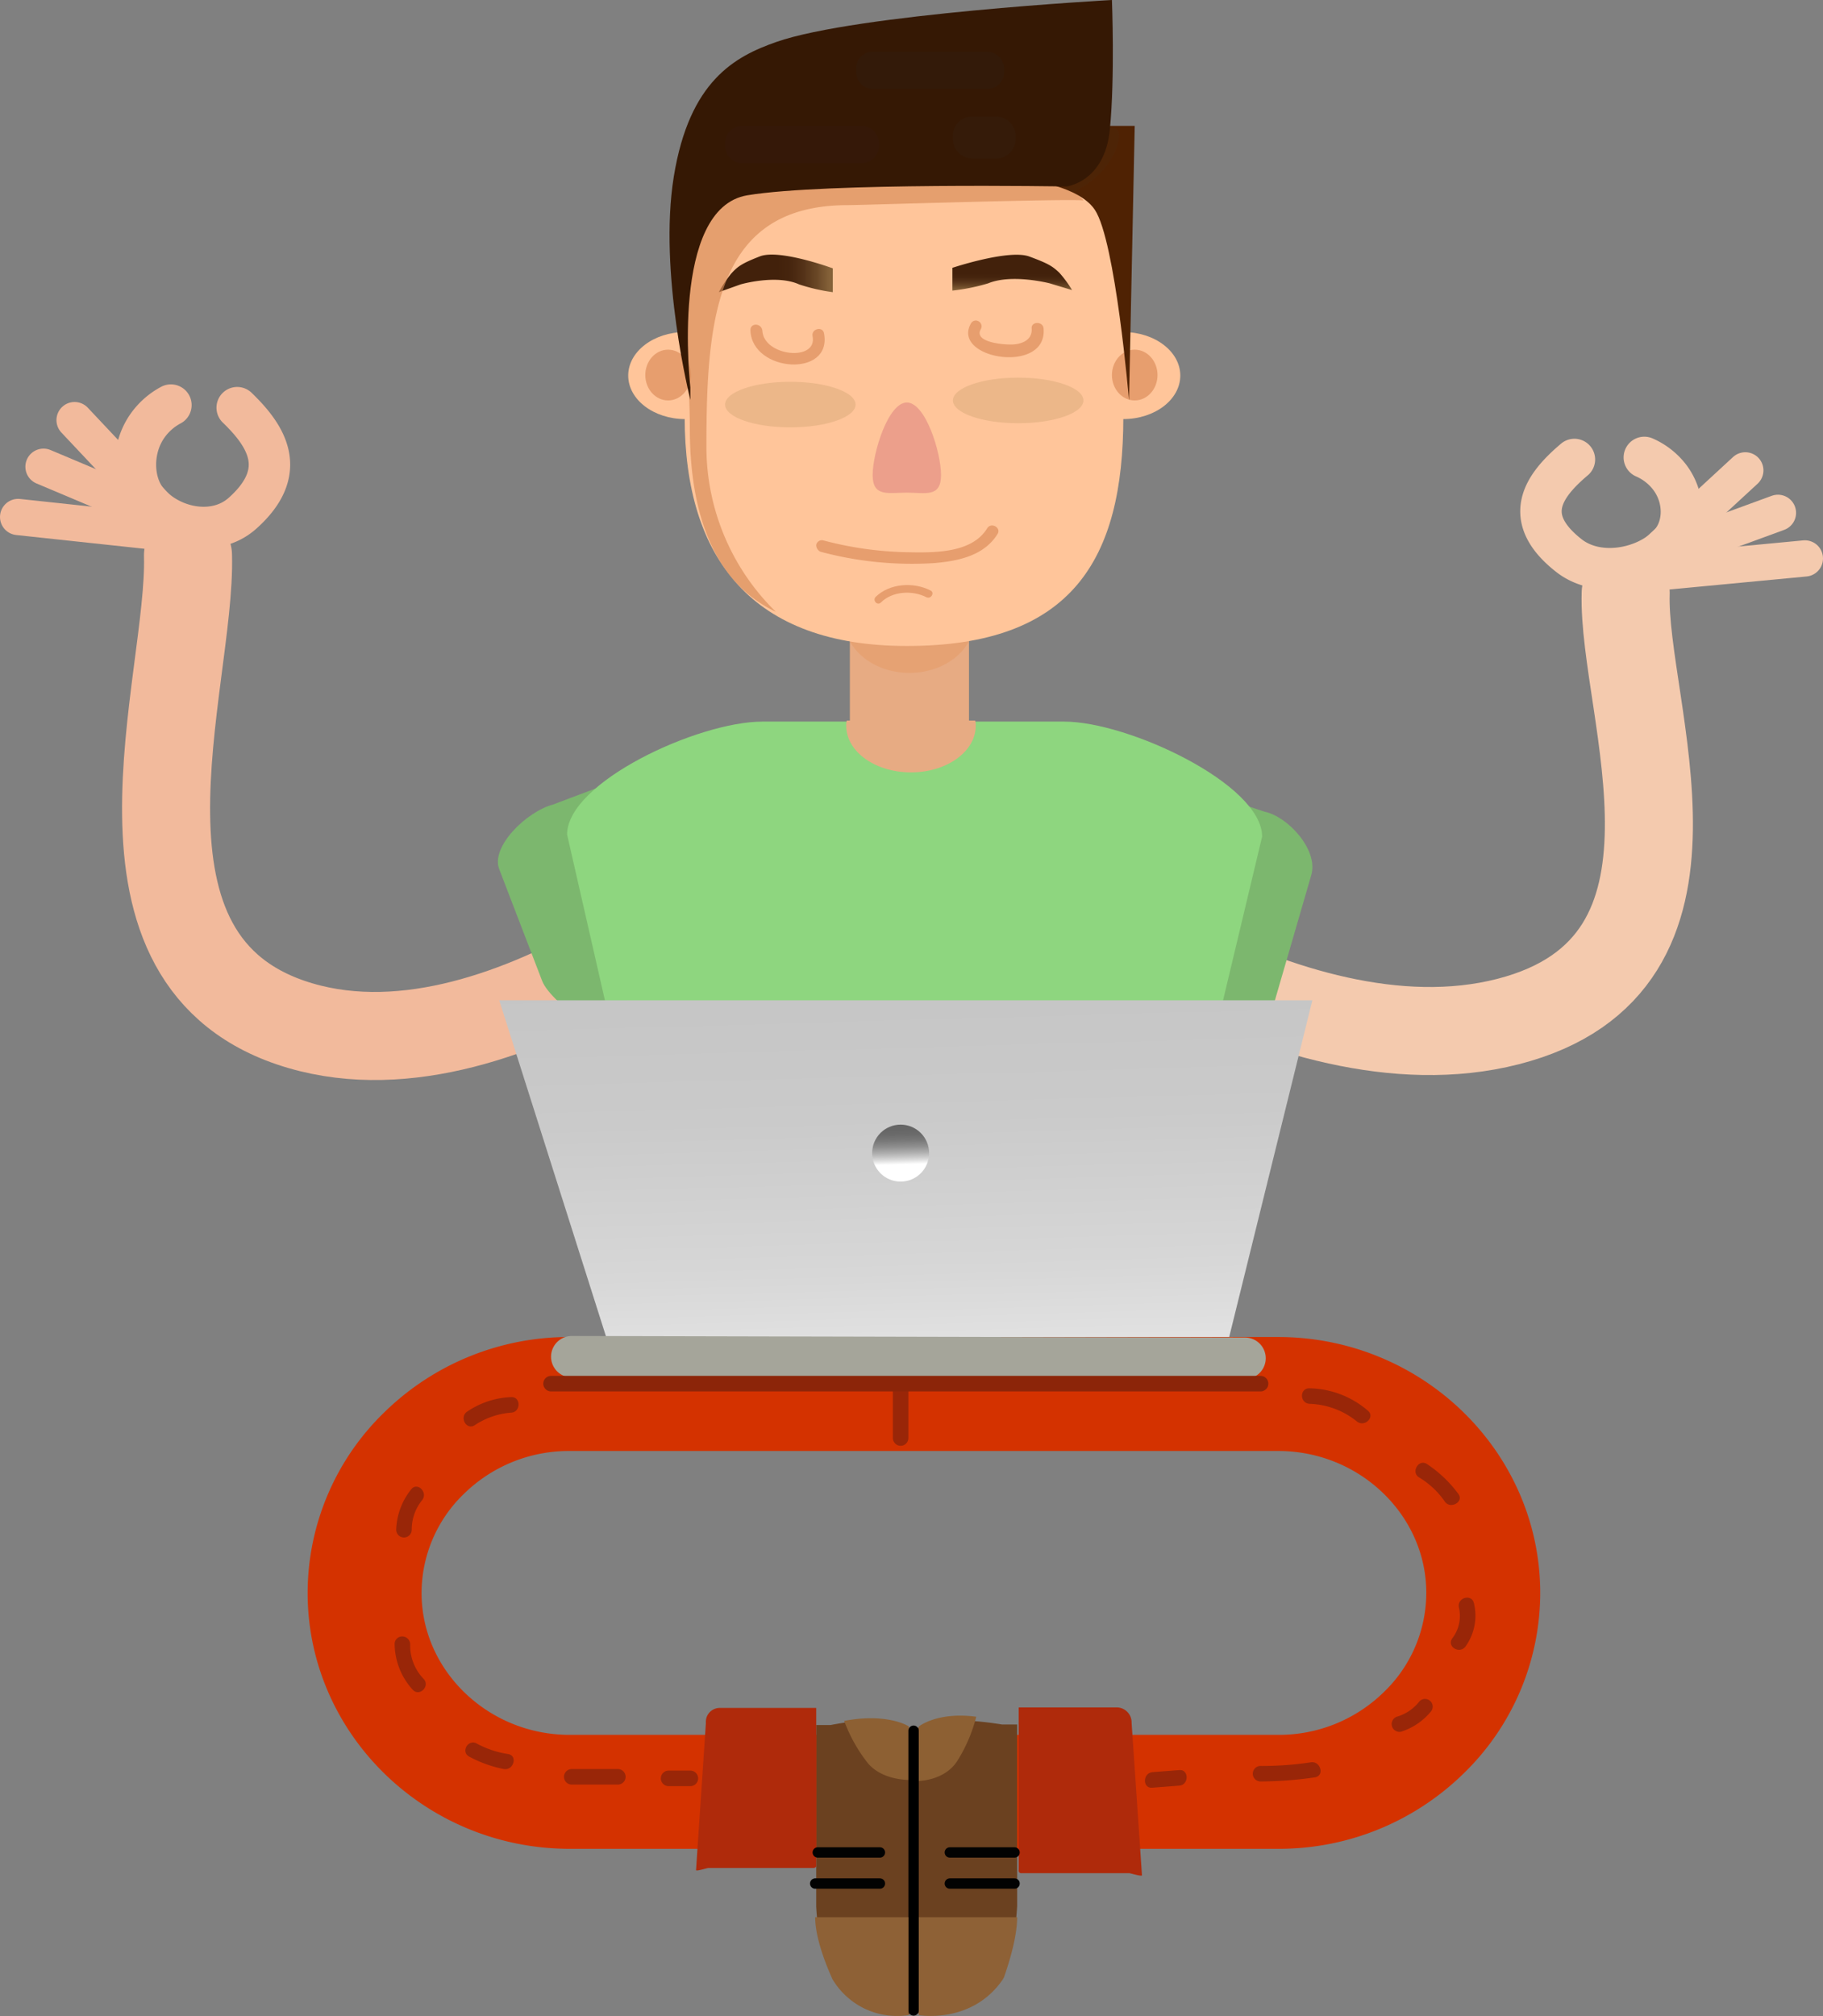 <svg xmlns="http://www.w3.org/2000/svg" xmlns:xlink="http://www.w3.org/1999/xlink" viewBox="0 0 352 389.17"><rect x="0" y="0" width="352" height="389.17" fill="#808080" stroke="none"/><defs><style>.cls-1,.cls-2,.cls-27,.cls-3,.cls-31,.cls-33,.cls-34,.cls-35,.cls-37,.cls-4,.cls-5,.cls-6,.cls-7{fill:none;stroke-miterlimit:10;}.cls-1{stroke:#e7ab83;stroke-width:23px;}.cls-1,.cls-2,.cls-3,.cls-31,.cls-33,.cls-34,.cls-35,.cls-37,.cls-4,.cls-5,.cls-6,.cls-7{stroke-linecap:round;}.cls-2,.cls-3,.cls-4{stroke:#f2ba9c;}.cls-2,.cls-5{stroke-width:7px;}.cls-3,.cls-35,.cls-6{stroke-width:8px;}.cls-4,.cls-7{stroke-width:17px;}.cls-5,.cls-6,.cls-7{stroke:#f4caae;}.cls-8{fill:#e59965;opacity:0.51;}.cls-14,.cls-15,.cls-8{isolation:isolate;}.cls-9{fill:#ffc59a;}.cls-10{fill:#e79e6e;}.cls-11{fill:url(#Безымянный_градиент_2);}.cls-12{fill:url(#Безымянный_градиент_2-2);}.cls-13{fill:#ec9f8b;}.cls-14{fill:#e2af80;opacity:0.63;}.cls-15{fill:#d88b56;opacity:0.65;}.cls-16{fill:#4f2203;}.cls-17{opacity:0.5;}.cls-18{fill:#4c250a;}.cls-19{fill:#351804;}.cls-20{fill:#351b09;}.cls-21{fill:#331a09;}.cls-22{fill:#351808;}.cls-23{fill:#7cb76e;}.cls-24{fill:#8ed67f;}.cls-25{fill:url(#Безымянный_градиент_3);}.cls-26{fill:url(#Безымянный_градиент_4);}.cls-27{stroke:#d43200;stroke-width:22px;}.cls-28{fill:#6b4120;}.cls-29{fill:#8e6136;}.cls-30{fill:#8d6033;}.cls-31{stroke:#000;}.cls-31,.cls-34{stroke-width:2px;}.cls-32{fill:#af2a0b;}.cls-33{stroke:#992608;}.cls-33,.cls-37{stroke-width:3px;}.cls-34{stroke:#020202;}.cls-35{stroke:#a5a59a;}.cls-36{fill:#e7ab83;}.cls-37{stroke:#8c2509;}.cls-38{fill:#992608;}</style><linearGradient id="Безымянный_градиент_2" x1="311.83" y1="591.31" x2="311.79" y2="598.24" gradientTransform="translate(-116.35 -542)" gradientUnits="userSpaceOnUse"><stop offset="0.51" stop-color="#42210b"/><stop offset="0.62" stop-color="#46250e"/><stop offset="0.73" stop-color="#533117"/><stop offset="0.85" stop-color="#684625"/><stop offset="0.97" stop-color="#856239"/></linearGradient><linearGradient id="Безымянный_градиент_2-2" x1="255.24" y1="594.77" x2="277.24" y2="594.77" xlink:href="#Безымянный_градиент_2"/><linearGradient id="Безымянный_градиент_3" x1="177.79" y1="815.64" x2="173.37" y2="658.7" gradientTransform="translate(0 -520)" gradientUnits="userSpaceOnUse"><stop offset="0" stop-color="#fff"/><stop offset="0.12" stop-color="#eee"/><stop offset="0.32" stop-color="#d7d7d7"/><stop offset="0.51" stop-color="#cacaca"/><stop offset="0.68" stop-color="#c5c5c5"/></linearGradient><linearGradient id="Безымянный_градиент_4" x1="174.06" y1="748.1" x2="173.74" y2="737.1" gradientTransform="translate(0 -520)" gradientUnits="userSpaceOnUse"><stop offset="0.3" stop-color="#fff"/><stop offset="0.39" stop-color="#d7d7d7"/><stop offset="0.5" stop-color="#afafaf"/><stop offset="0.61" stop-color="#8f8f8f"/><stop offset="0.72" stop-color="#787878"/><stop offset="0.82" stop-color="#6b6b6b"/><stop offset="0.91" stop-color="#666"/></linearGradient></defs><title>Ресурс 6</title><g id="Слой_2" data-name="Слой 2"><g id="Слой_1-2" data-name="Слой 1"><line class="cls-1" x1="175.6" y1="123.4" x2="175.6" y2="180.7"/><line class="cls-2" x1="30.4" y1="98.1" x2="14.4" y2="81.1"/><line class="cls-2" x1="32.6" y1="100.3" x2="8.4" y2="90.1"/><line class="cls-2" x1="29.6" y1="102.6" x2="3.5" y2="99.8"/><path class="cls-3" d="M45.8,78.7c5.7,5.5,10.1,12.3,1,20.4-5.4,4.8-14.2,2.8-18.4-2.4-2.9-3.6-3.1-9.9,0-14.4A13,13,0,0,1,33,78.2"/><path class="cls-4" d="M148.4,163.8S98.9,210,58,198s-21-66.2-21.7-90.8"/><line class="cls-5" x1="320.2" y1="106.3" x2="337" y2="90.8"/><line class="cls-5" x1="317.9" y1="108.3" x2="343.3" y2="99"/><line class="cls-5" x1="321.1" y1="110.4" x2="348.5" y2="107.8"/><path class="cls-6" d="M304,88.7c-5.9,5-10.5,11.2-1,18.6,5.7,4.4,14.9,2.5,19.3-2.2,3.1-3.3,3.2-9,0-13.1a12.43,12.43,0,0,0-4.8-3.7"/><path class="cls-7" d="M196.4,166.1s51.9,42.1,94.8,31.1,22-60.3,22.7-82.7"/><ellipse class="cls-8" cx="175.6" cy="119.6" rx="12.6" ry="10.3"/><path class="cls-9" d="M216.9,80.5c0,27.5-9.9,44.2-41.8,44.2-29.7,0-42.9-16.7-42.9-44.2s-11-58.8,42.9-58.8C222.4,21.6,216.9,53,216.9,80.5Z"/><ellipse class="cls-9" cx="132.3" cy="72.5" rx="11" ry="8.4"/><ellipse class="cls-10" cx="129" cy="72.4" rx="4.4" ry="4.9"/><ellipse class="cls-9" cx="216.9" cy="72.5" rx="11" ry="8.4"/><ellipse class="cls-10" cx="219.1" cy="72.4" rx="4.4" ry="4.9"/><path class="cls-11" d="M202.7,54.7s-7.3-1.9-11.9,0a38.34,38.34,0,0,1-6.9,1.4V51.7s10.8-3.6,14.8-2.2c3.8,1.4,4.5,1.9,5.8,3.1A21.28,21.28,0,0,1,207,56Z"/><path class="cls-12" d="M143,54.9s6.9-2,11.3,0a36.06,36.06,0,0,0,6.5,1.5V51.8s-10.3-3.8-14.1-2.3c-3.6,1.4-4.3,2-5.5,3.3a22.55,22.55,0,0,0-2.4,3.6Z"/><path class="cls-13" d="M181.7,91.7c0,4.4-3,3.4-6.6,3.4s-6.6.9-6.6-3.4,3-14,6.6-14S181.7,87.3,181.7,91.7Z"/><ellipse class="cls-14" cx="152.6" cy="78.1" rx="12.6" ry="4.4"/><ellipse class="cls-14" cx="196.6" cy="77.3" rx="12.6" ry="4.4"/><path class="cls-15" d="M136.4,86.2c0-25,1.9-46.6,27.3-46.6,2.5,0,43.2-1.3,45.5-.9-4.4-6.1-31.5-7.2-44.5-7.2-39.6,0-31.5,27.3-31.5,51.2,0,17.5,5.2,30,16.6,35.4A44.55,44.55,0,0,1,136.4,86.2Z"/><path class="cls-10" d="M170.1,116.3c2.2-2.2,6.1-2.4,8.8-1,.9.4,1.6-.9.8-1.3-3.3-1.7-7.9-1.4-10.6,1.2C168.4,115.9,169.4,117,170.1,116.3Z"/><path class="cls-10" d="M158.4,106.5a68.12,68.12,0,0,0,22,2.2c4.6-.4,9.6-1.4,12.2-5.6.8-1.2-1.2-2.4-2-1.1-3,4.9-10.5,4.7-15.6,4.6a68,68,0,0,1-16.1-2.3,1.13,1.13,0,0,0-1.3.9A1.44,1.44,0,0,0,158.4,106.5Z"/><path class="cls-16" d="M218,77.3l1.1-53h-9.9s-5,11.7-11,10.8,9.2-.6,13.2,5.4S218,77.3,218,77.3Z"/><g class="cls-17"><path class="cls-18" d="M213.3,25.7c-.6,3.9-3.5,6.7-7,8.5-1.7.9-.2,3.5,1.5,2.6,4-2.1,7.5-5.6,8.3-10.3.4-1.9-2.5-2.7-2.8-.8Z"/></g><path class="cls-19" d="M133.3,74.8s-4-34.6,11-37.1S205.9,36,205.9,36s7.4-.8,8.4-11,.4-25,.4-25-49.4,2.7-64.8,8.1c-8,2.8-16.8,7.5-19.8,26s3.2,43.1,3.2,43.1"/><path class="cls-20" d="M187.7,22.5h4.7a3.76,3.76,0,0,1,3.7,3.7v.7a3.76,3.76,0,0,1-3.7,3.7h-4.7a3.76,3.76,0,0,1-3.7-3.7v-.7A3.63,3.63,0,0,1,187.7,22.5Z"/><path class="cls-21" d="M168.6,10h22a3.33,3.33,0,0,1,3.3,3.3v.6a3.33,3.33,0,0,1-3.3,3.3h-22a3.33,3.33,0,0,1-3.3-3.3v-.6A3.21,3.21,0,0,1,168.6,10Z"/><path class="cls-22" d="M143.3,24.3h23.1a3.33,3.33,0,0,1,3.3,3.3v.6a3.33,3.33,0,0,1-3.3,3.3H143.3a3.33,3.33,0,0,1-3.3-3.3v-.6A3.33,3.33,0,0,1,143.3,24.3Z"/><path class="cls-10" d="M144.9,63.8c.3,8.1,15.9,9.2,14.2.5-.3-1.4-2.5-.8-2.2.6,1,5-9.5,3.9-9.7-1.1-.2-1.5-2.4-1.5-2.3,0Z"/><path class="cls-10" d="M187.5,62.4c-4,6.9,14.8,10,14,1-.1-1.4-2.4-1.4-2.3,0,.2,2.5-2.4,3.2-4.4,3.1-1,0-6.9-.4-5.4-3a1.08,1.08,0,0,0-.5-1.5,1.05,1.05,0,0,0-1.4.4Z"/><path class="cls-23" d="M234.3,199.9h0c-1,1.1.3,2.5,1.8,2,4.3-1.4,9.1-5.3,10.1-8.9l7-24.1c1.4-4.9-4.6-11.3-9-12.2l-8.1-2.7c-4.5-.9,1,6.4-.4,11.3l-7,24.1C227.4,194.2,229.9,199,234.3,199.9Z"/><path class="cls-23" d="M118.6,194.3l5.8,7.3c-5.2,1.4-18-7.9-19.7-12.2l-8.3-21.6c-1.7-4.3,5.2-11.1,10.4-12.5l9.3-3.5c5.2-1.4-1.1,6.1.5,10.4l8.3,21.6C126.6,188.2,123.8,192.9,118.6,194.3Z"/><path class="cls-24" d="M205.4,246.1H147.2c-12.4,0-22.5-8.3-22.5-18.4l-15.2-66.6c0-10.1,25.3-21.8,37.7-21.8h58.3c12.4,0,38.2,12.1,38.2,22.2l-15.8,66.2C227.9,237.8,217.8,246.1,205.4,246.1Z"/><polygon class="cls-25" points="96.4 193.1 253.4 193.1 236.6 261.1 118 261.1 96.4 193.1"/><circle class="cls-26" cx="173.9" cy="222.6" r="5.5"/><path class="cls-27" d="M286.4,307.5a37.61,37.61,0,0,1-11.6,27.1,39.92,39.92,0,0,1-27.9,11.3H110c-21.8,0-39.6-17.3-39.6-38.4A37.61,37.61,0,0,1,82,280.4a39.92,39.92,0,0,1,27.9-11.3H246.8C268.6,269.1,286.4,286.4,286.4,307.5Z"/><path class="cls-28" d="M160.4,333s12.3-2.6,15,.8,1.8,54.7,1.8,54.7-18.2,5.7-19.6-20.4V333Z"/><path class="cls-28" d="M193.5,332.9s-13.7-2.4-16.6,1-.7,54.5-.7,54.5,18.7,5.7,20.2-20.4V332.9Z"/><path class="cls-29" d="M196.4,370.1h-19V389s10.1,1.8,16.1-6.7a4.35,4.35,0,0,0,.4-.7C194.4,380.1,196.4,374.4,196.4,370.1Z"/><path class="cls-30" d="M163,332.2a29.91,29.91,0,0,0,4.6,8.2c3.1,3.6,8.7,3.2,8.7,3.2l-.8-10.3C175.6,333.3,171.5,330.6,163,332.2Z"/><path class="cls-30" d="M188.5,331.4a29.85,29.85,0,0,1-3.7,8.6c-2.5,3.8-7.5,3.8-7.5,3.8l.1-10.5S180.9,330.4,188.5,331.4Z"/><line class="cls-31" x1="176.4" y1="334.1" x2="176.4" y2="388.1"/><path class="cls-32" d="M157.1,360.6H136.8c-.3,0-2.4.7-2.4.4l1.9-28.4a2.68,2.68,0,0,1,2.7-2.9h18.6v30.4c.1.2-.2.5-.5.5Z"/><path class="cls-32" d="M197.1,361.6H218c.3,0,2.5.7,2.5.4l-2-29.4a2.9,2.9,0,0,0-2.8-3h-19V361a.49.49,0,0,0,.4.6Z"/><line class="cls-33" x1="173.9" y1="277.6" x2="173.9" y2="266.6"/><path class="cls-29" d="M157.4,370.1h18V389a14.51,14.51,0,0,1-14.7-7C160.7,381.9,157.4,375.1,157.4,370.1Z"/><line class="cls-34" x1="157.9" y1="357.6" x2="169.9" y2="357.6"/><line class="cls-34" x1="169.9" y1="363.6" x2="157.4" y2="363.6"/><line class="cls-34" x1="195.9" y1="363.6" x2="183.4" y2="363.6"/><line class="cls-34" x1="195.9" y1="357.6" x2="183.4" y2="357.6"/><line class="cls-35" x1="110.4" y1="261.9" x2="240.4" y2="262.2"/><path class="cls-36" d="M163.5,139.1a3.4,3.4,0,0,0-.1,1c0,5,5.6,9,12.5,9s12.5-4,12.5-9a3.4,3.4,0,0,0-.1-1Z"/><line class="cls-37" x1="106.4" y1="267.1" x2="243.4" y2="267.1"/><path class="cls-38" d="M98.7,269.7a16.24,16.24,0,0,0-8.5,2.8c-1.6,1.1-.1,3.7,1.5,2.6a14.67,14.67,0,0,1,7-2.4c1.9-.1,1.9-3.1,0-3Z"/><path class="cls-38" d="M79.4,287.5a13.14,13.14,0,0,0-2.9,7.8,1.5,1.5,0,0,0,3,0,9,9,0,0,1,2-5.7c1.2-1.5-.9-3.6-2.1-2.1Z"/><path class="cls-38" d="M76.2,317.3a13.27,13.27,0,0,0,3.5,8.9c1.3,1.4,3.4-.7,2.1-2.1a9.28,9.28,0,0,1-2.6-6.7,1.54,1.54,0,0,0-1.5-1.5A1.45,1.45,0,0,0,76.2,317.3Z"/><path class="cls-38" d="M90.6,339.1a23.38,23.38,0,0,0,6.7,2.4c1.9.3,2.7-2.6.8-2.9a18.47,18.47,0,0,1-6-2C90.4,335.6,88.9,338.2,90.6,339.1Z"/><path class="cls-38" d="M110.4,344.5h8.9a1.5,1.5,0,1,0,0-3h-8.9a1.5,1.5,0,1,0,0,3Z"/><path class="cls-38" d="M252.9,271a15.25,15.25,0,0,1,9.1,3.4c1.5,1.2,3.6-.9,2.1-2.1a17.74,17.74,0,0,0-11.2-4.3C250.9,267.9,250.9,270.9,252.9,271Z"/><path class="cls-38" d="M274,285.2a16,16,0,0,1,5,4.7c1.1,1.5,3.7,0,2.6-1.5a24,24,0,0,0-6.1-5.8c-1.6-1-3.1,1.6-1.5,2.6Z"/><path class="cls-38" d="M281.7,310.3a7.16,7.16,0,0,1-1.3,6c-1.1,1.6,1.5,3.1,2.6,1.5a10.18,10.18,0,0,0,1.6-8.3c-.4-1.9-3.3-1.1-2.9.8Z"/><path class="cls-38" d="M270.5,334.3a12.24,12.24,0,0,0,5.7-3.8,1.48,1.48,0,0,0-2.1-2.1,8.52,8.52,0,0,1-4.4,3,1.51,1.51,0,0,0,.8,2.9Z"/><path class="cls-38" d="M243.4,343.9a74.23,74.23,0,0,0,10.5-.8c1.9-.3,1.1-3.2-.8-2.9a62.41,62.41,0,0,1-9.7.7,1.5,1.5,0,1,0,0,3Z"/><path class="cls-38" d="M222.5,345.1l5.2-.4c1.9-.1,1.9-3.2,0-3l-5.2.4C220.6,342.3,220.6,345.3,222.5,345.1Z"/><path class="cls-38" d="M129.1,344.8h4.2a1.5,1.5,0,0,0,0-3h-4.2a1.5,1.5,0,1,0,0,3Z"/></g></g></svg>